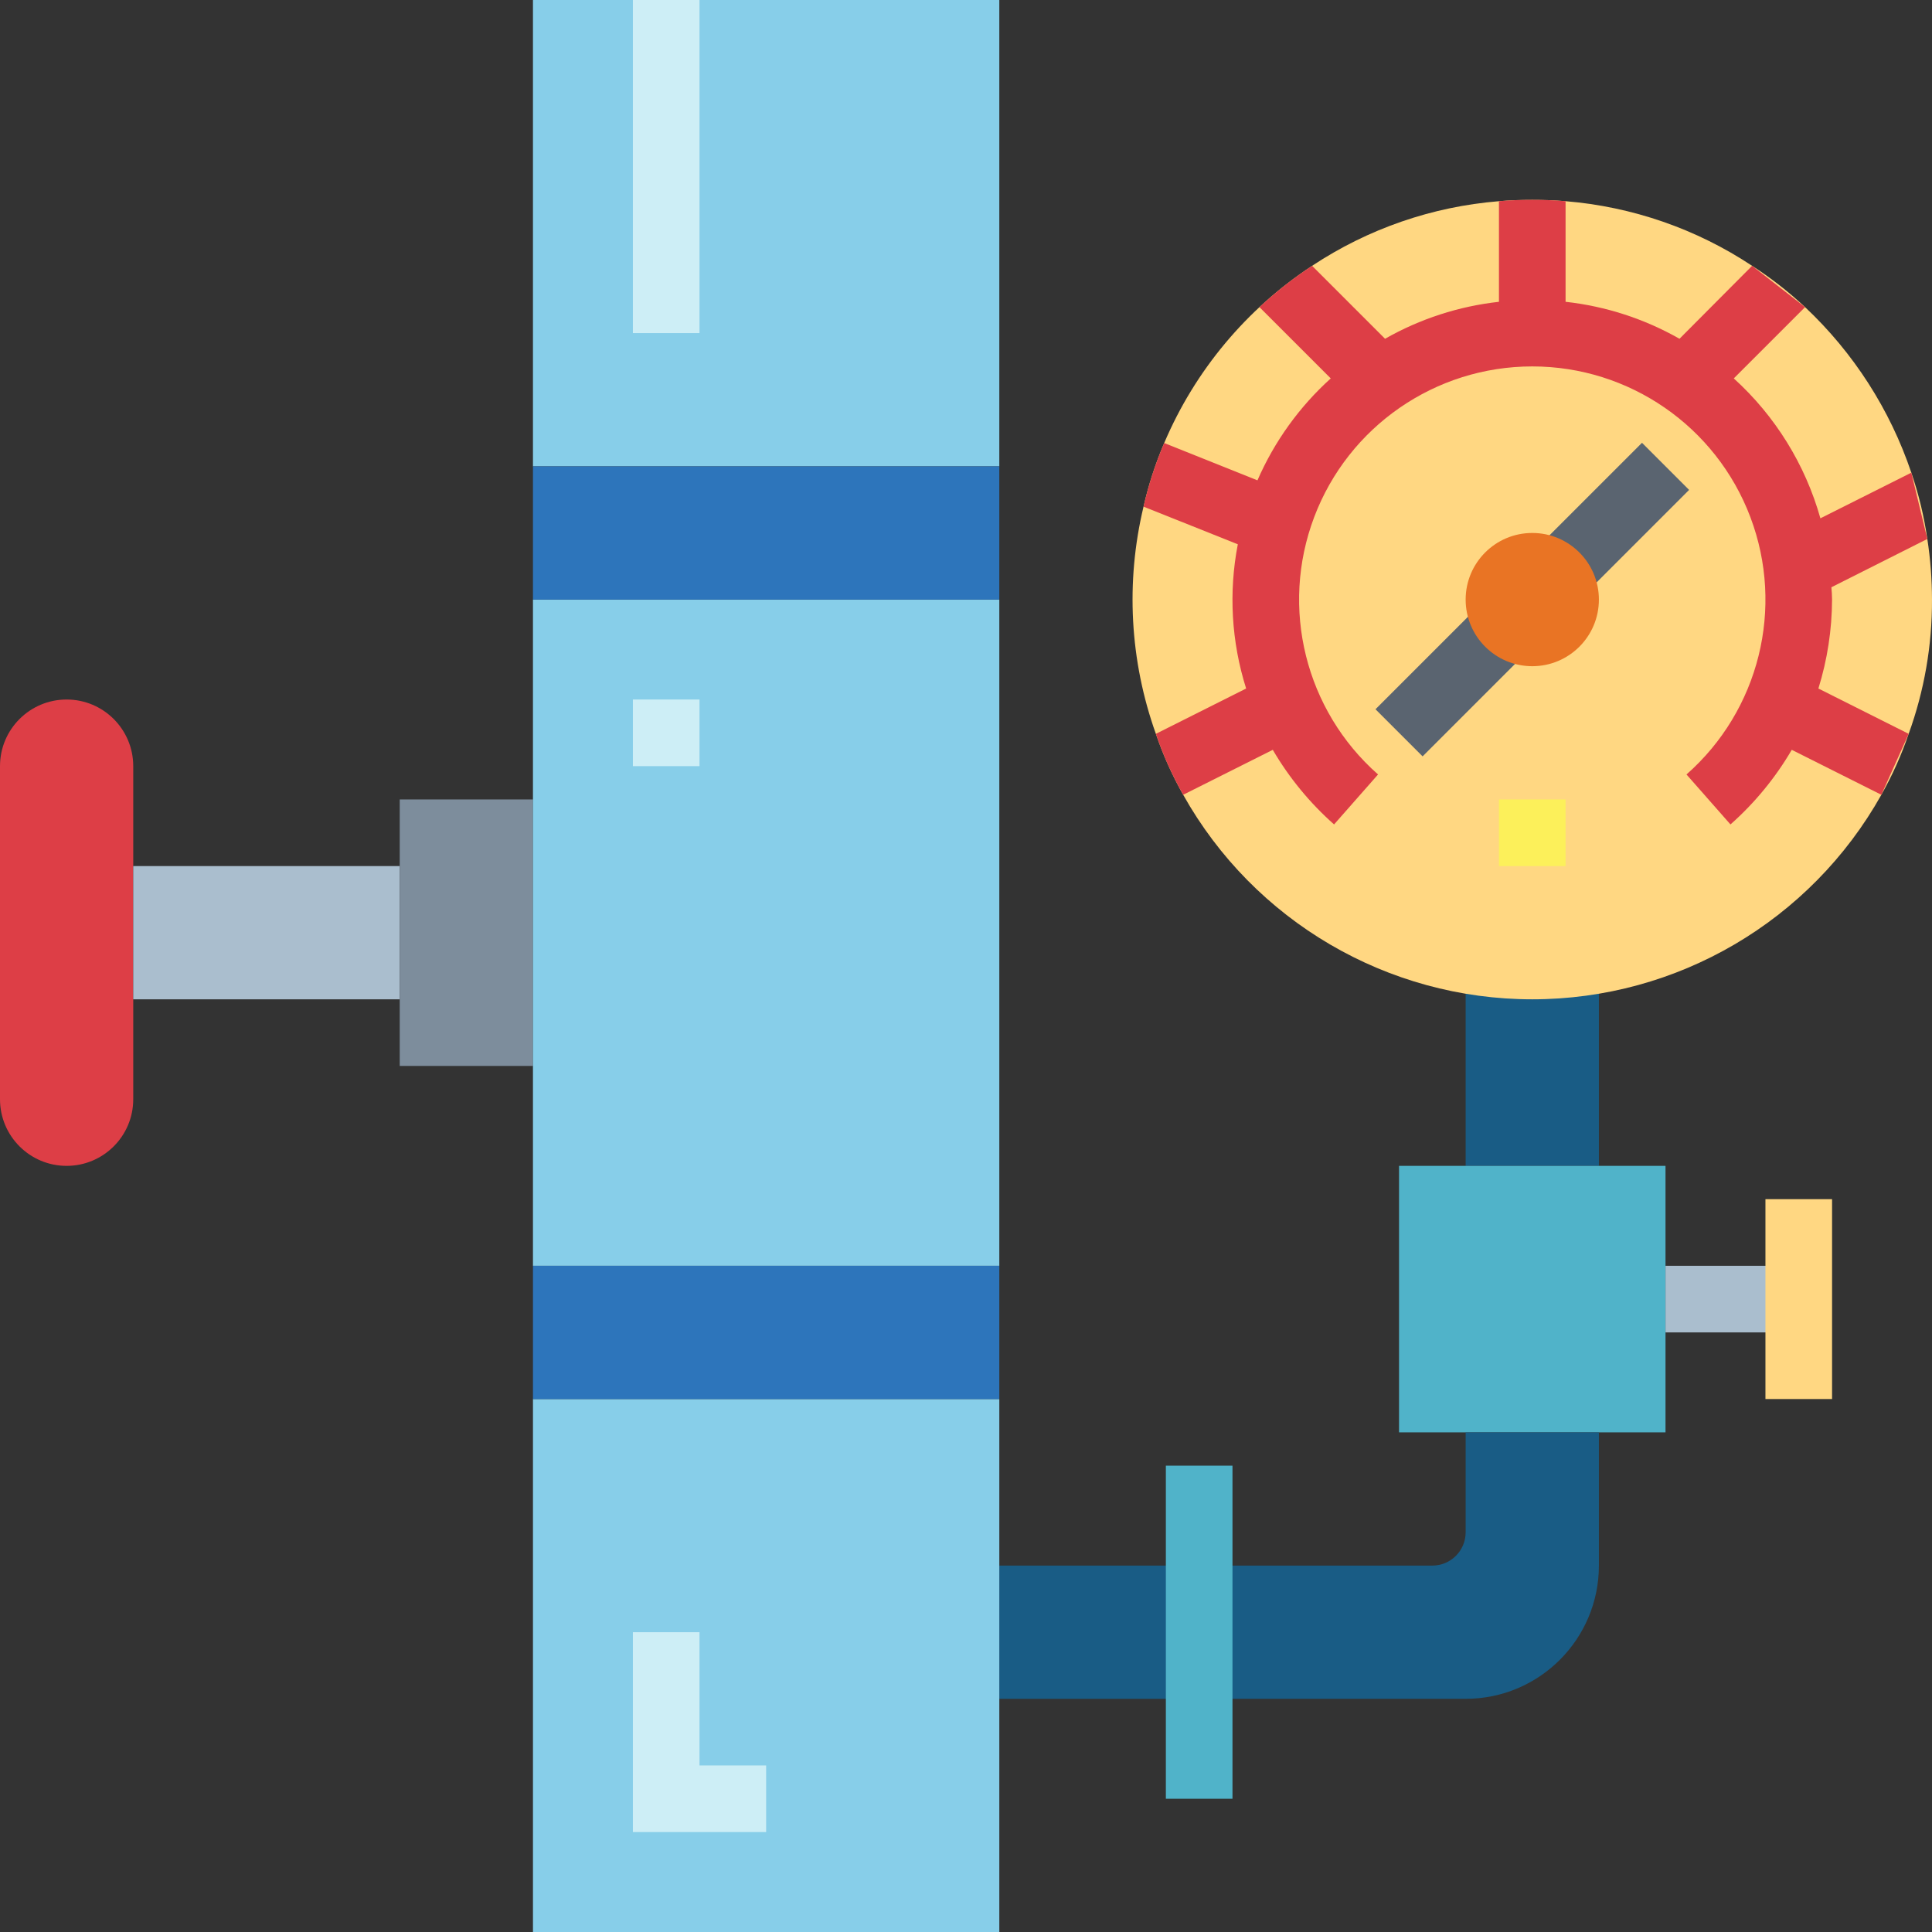 <svg height="464pt" viewBox="0 0 464.001 464" width="464pt" xmlns="http://www.w3.org/2000/svg"><rect x="0" y="0" width="464.001" height="464" fill="#333333" stroke="none"/><path d="m128 0h112v112h-112zm0 0" fill="#87cee9"/><path d="m352 232h32v48h-32zm0 0" fill="#195c85"/><path d="m336 280h64v64h-64zm0 0" fill="#50b3c9"/><path d="m400 304h32v16h-32zm0 0" fill="#aabece"/><path d="m424 288h16v48h-16zm0 0" fill="#ffd782"/><path d="m240 376h48v32h-48zm0 0" fill="#195c85"/><path d="m352 344v24c0 4.418-3.582 8-8 8h-56v32h64c17.672 0 32-14.328 32-32v-32zm0 0" fill="#195c85"/><path d="m280 352h16v80h-16zm0 0" fill="#50b3c9"/><path d="m16 168c8.836 0 16 7.164 16 16v80c0 8.836-7.164 16-16 16s-16-7.164-16-16v-80c0-8.836 7.164-16 16-16zm0 0" fill="#dd3e46"/><path d="m32 208h64v32h-64zm0 0" fill="#aabece"/><path d="m96 192h32v64h-32zm0 0" fill="#7d8d9c"/><path d="m128 144h112v160h-112zm0 0" fill="#87cee9"/><path d="m128 112h112v32h-112zm0 0" fill="#2d75bb"/><path d="m240 464h-112v-128h112zm0 0" fill="#87cee9"/><path d="m240 336h-112v-32h112zm0 0" fill="#2d75bb"/><g fill="#cdeef6"><path d="m152 0h16v80h-16zm0 0"/><path d="m152 168h16v16h-16zm0 0"/><path d="m184 440h-32v-48h16v32h16zm0 0"/></g><path d="m464 144c.043 10.992-1.852 21.906-5.602 32.242-1.723 5.07-3.922 9.973-6.559 14.637-17.004 30.336-49.066 49.121-83.84 49.121s-66.836-18.785-83.84-49.121c-2.637-4.664-4.836-9.566-6.559-14.637-6.273-17.512-7.301-36.473-2.961-54.562 1.191-5.23 2.852-10.344 4.961-15.281 7.379-17.379 19.738-32.188 35.52-42.559 13.406-8.887 28.848-14.227 44.879-15.52 2.641-.238 5.281-.32 8-.32s5.359.082 8 .32c16.004 1.309 31.418 6.648 44.801 15.52 4.527 2.922 8.785 6.242 12.719 9.922 11.645 10.953 20.41 24.609 25.52 39.758 1.777 5.176 3.062 10.504 3.84 15.922.742 4.816 1.117 9.684 1.121 14.559zm0 0" fill="#ffd782"/><path d="m330.348 170.34 24.004-24.004 11.312 11.312-24 24.004zm0 0" fill="#5a6470"/><path d="m370.348 130.344 24.004-24 11.312 11.312-24 24.004zm0 0" fill="#5a6470"/><path d="m360 192h16v16h-16zm0 0" fill="#fcf05a"/><path d="m436.719 165.359 21.68 10.883-6.559 14.637-21.52-10.797c-3.926 6.715-8.895 12.762-14.719 17.918l-10.562-12c17.469-15.406 23.578-40.012 15.344-61.797-8.234-21.789-29.094-36.203-52.383-36.203s-44.148 14.414-52.383 36.203c-8.234 21.785-2.125 46.391 15.344 61.797l-10.562 12c-5.824-5.156-10.793-11.203-14.719-17.918l-21.52 10.797c-2.637-4.664-4.836-9.566-6.559-14.637l21.68-10.883c-3.543-11.199-4.23-23.105-2-34.641l-22.641-9.039c1.191-5.23 2.852-10.344 4.961-15.281l22.398 8.961c4.059-9.316 10.059-17.664 17.602-24.48l-17.121-17.117c3.93-3.656 8.156-6.973 12.641-9.922l17.52 17.52c8.418-4.793 17.73-7.812 27.359-8.879v-24.16c2.641-.238 5.281-.32 8-.32s5.359.082 8 .32v24.16c9.629 1.066 18.941 4.086 27.359 8.879l17.441-17.52 12.719 9.922-17.121 17.117c9.953 9.023 17.164 20.668 20.801 33.602l21.84-10.961 3.84 15.922-23.039 11.598c.082.961.16 1.922.16 2.961-.027 7.242-1.133 14.441-3.281 21.359zm0 0" fill="#dd3e46"/><path d="m384 144c0 8.836-7.164 16-16 16s-16-7.164-16-16 7.164-16 16-16 16 7.164 16 16zm0 0" fill="#e97424"/></svg>